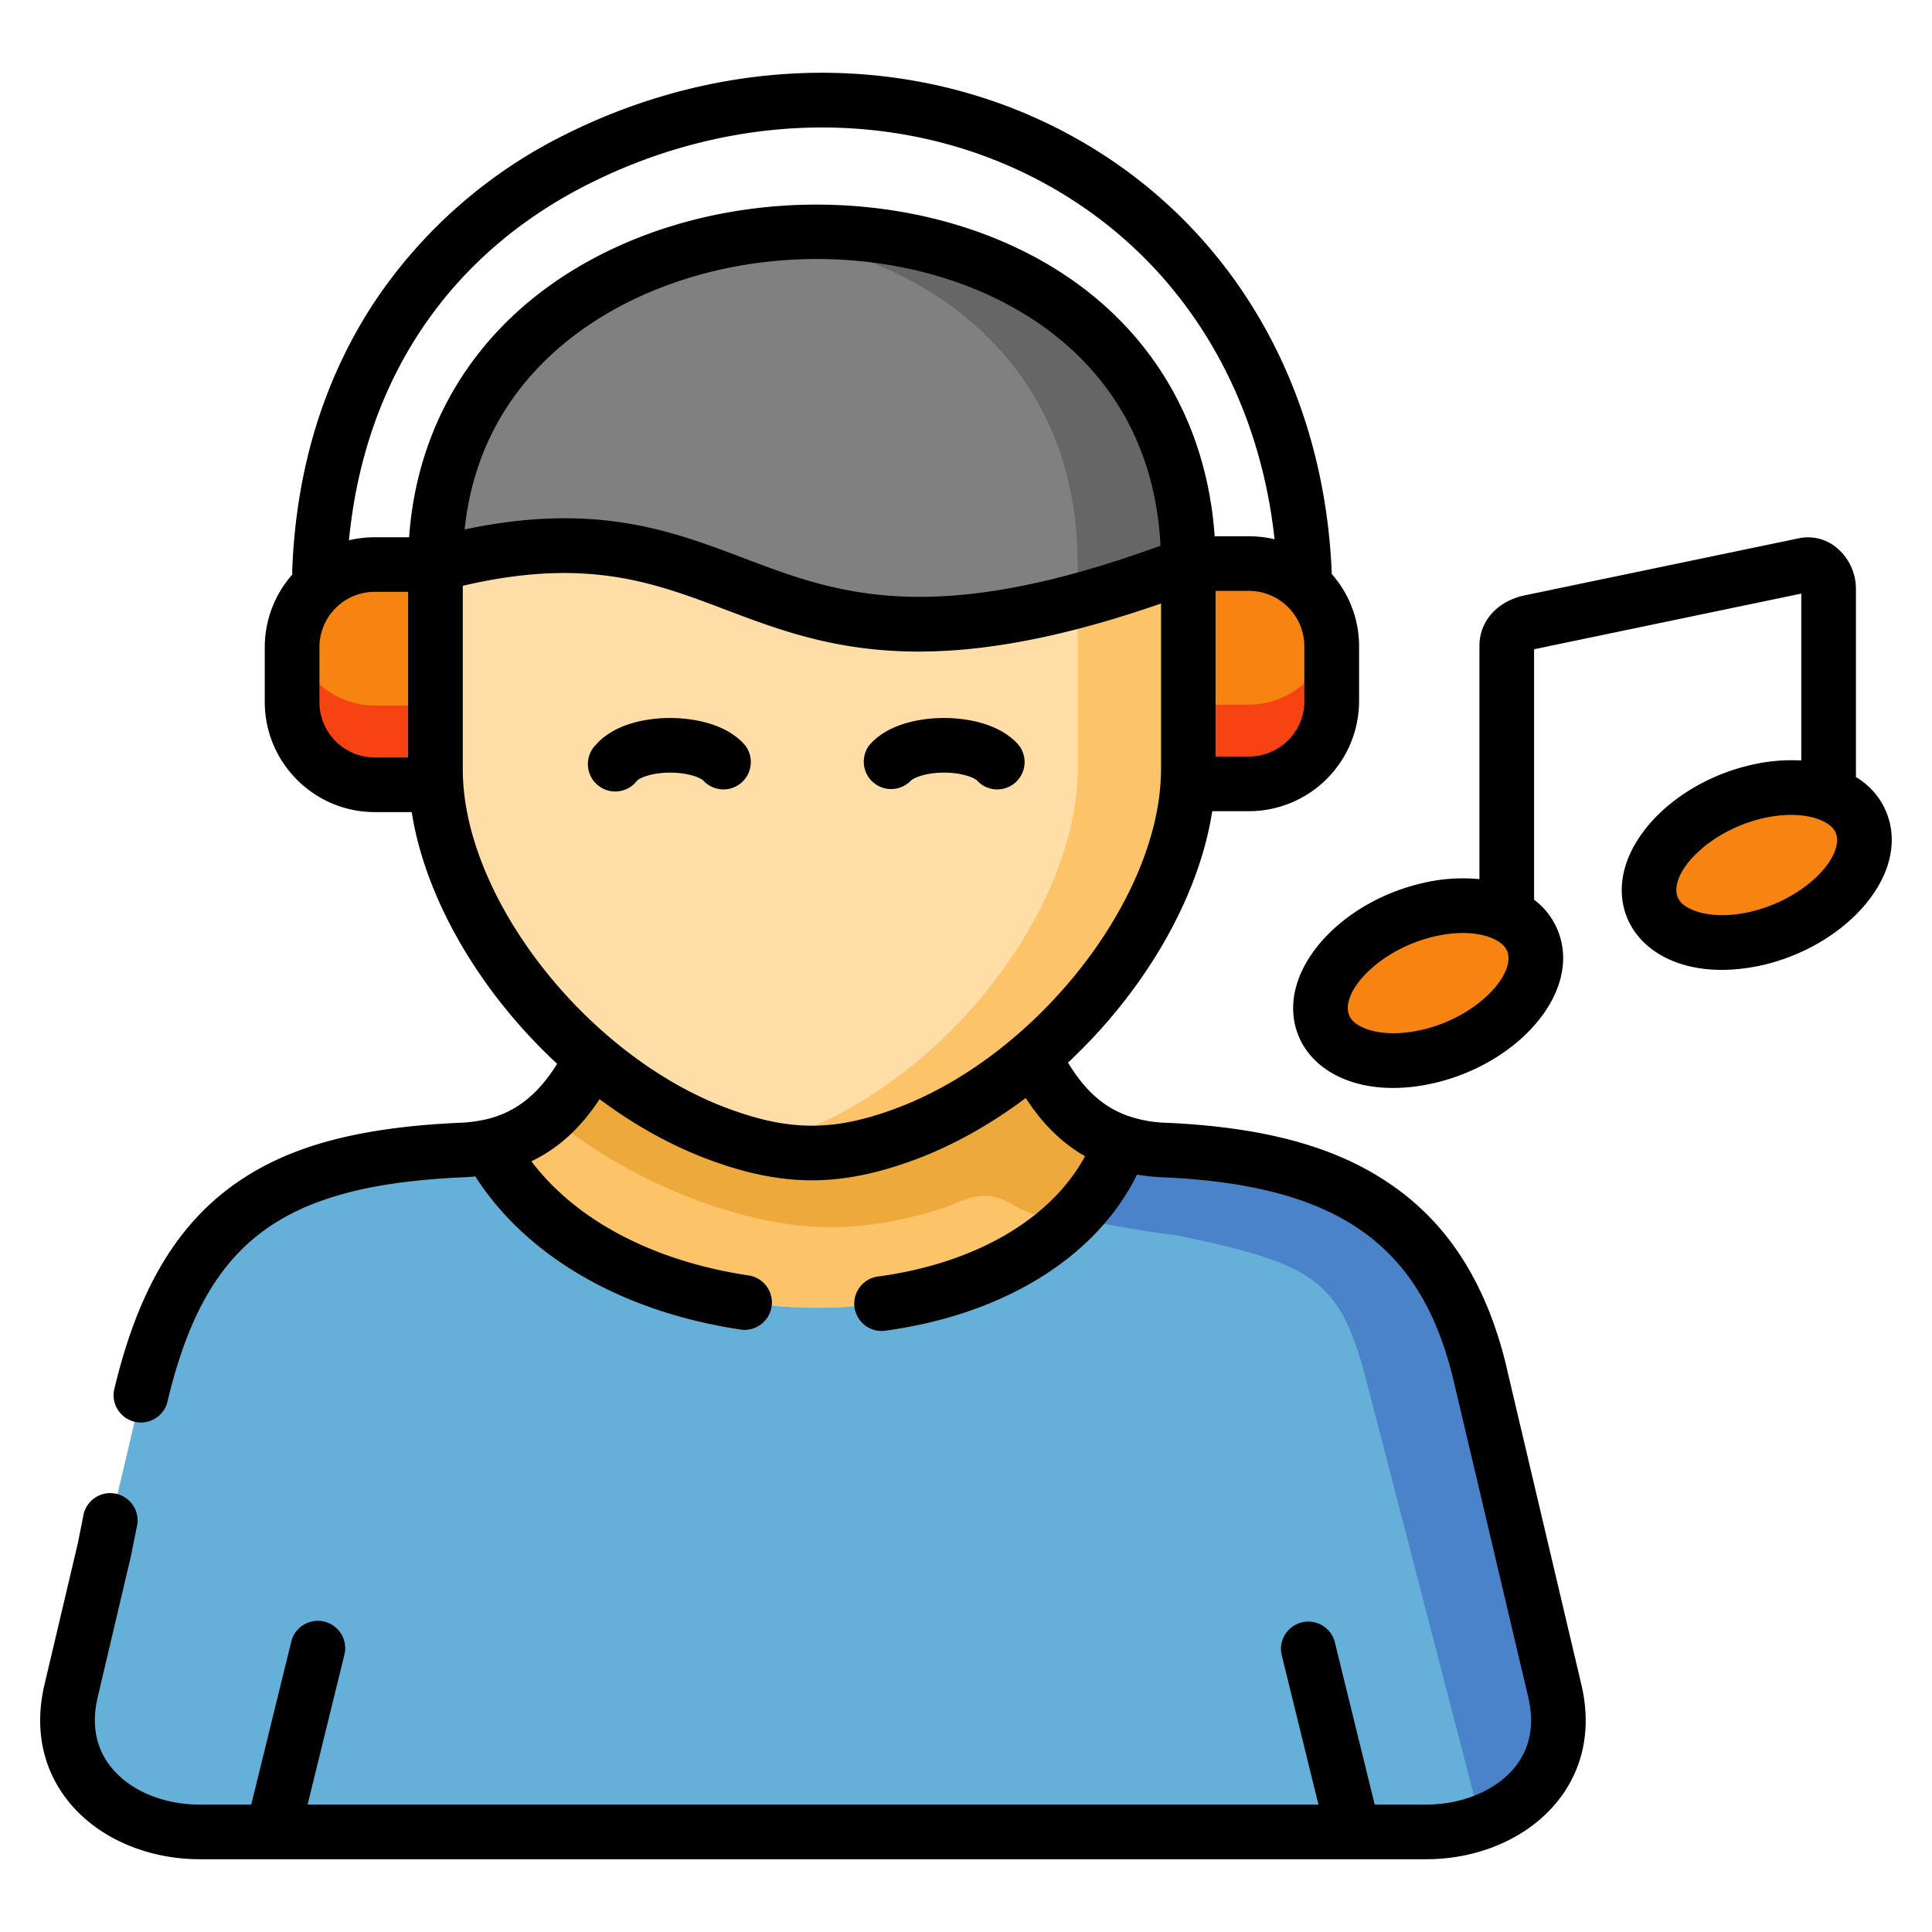 <svg width="24" height="24" fill="none" xmlns="http://www.w3.org/2000/svg">
  <defs/>
  <g fill-rule="evenodd" clip-rule="evenodd">
    <path d="M4.24 7.099c-.36.16-.613.521-.613.94v.68a1.03 1.03 0 001.028 1.027h.76c-.004-.064 1.15-1.366 1.15-1.366L5.41 7.011h-.754a1.02 1.02 0 00-.416.088zM15.93 7.087c.36.161.612.523.612.94v.68a1.03 1.03 0 01-1.027 1.027h-.761c.004-.064-1.048-1.367-1.048-1.367L14.76 7h.755c.147 0 .287.03.415.087z" fill="#F78411"/>
    <path d="M5.482 10.213c.243 1.13 1.065 2.34 2.148 3.153.399.302.835.549 1.289.717.849.316 1.488.315 2.336-.002a4.963 4.963 0 001.106-.586c1.17-.811 2.07-2.092 2.326-3.282a3.19 3.19 0 00.073-.659V7.011l-4.676-1.694L5.408 7.01v2.543c0 .214.026.435.074.66z" fill="#FFDDA6"/>
    <path d="M7.87 3.343c-1.403.617-2.462 1.848-2.462 3.668 4.084-1.102 3.753 2.13 9.352 0 0-3.72-4.119-4.887-6.89-3.668z" fill="gray"/>
    <path d="M9.458 2.918c1.92.226 3.668 1.406 3.903 3.586.017.164.026.332.026.507v.45c.415-.11.87-.26 1.373-.45 0-3.054-2.774-4.387-5.302-4.093z" fill="#666"/>
    <path d="M13.387 8.07v1.484c0 .214-.025.435-.074.66-.21.979-.857 2.02-1.731 2.81-.19.17-.387.328-.595.471-.347.242-.719.443-1.105.586-.168.063-.329.113-.485.152.63.153 1.176.103 1.858-.152a4.966 4.966 0 001.106-.586c1.171-.811 2.07-2.092 2.326-3.282.048-.224.073-.445.073-.66V7.012c-.502.19-.958.34-1.373.45v.61z" fill="#FCC368"/>
    <path d="M13.926 14.189c-.978 2.732-6.4 2.733-7.847.052.306-.065.545-.197.743-.373.22-.197.387-.45.528-.726.091.078.184.154.28.225a5.11 5.11 0 001.29.716c.167.062.325.113.478.15.629.153 1.176.103 1.857-.152a4.977 4.977 0 001.107-.586c.165-.113.324-.238.477-.37.19.372.422.704.771.917.096.058.2.108.316.147z" fill="#FCC368"/>
    <path d="M1.81 17.078L.882 21c-.255 1.083.632 1.753 1.599 1.753h15.233c.968 0 1.854-.67 1.598-1.753l-.925-3.922c-.472-2-1.79-2.695-3.903-2.794a1.93 1.93 0 01-.56-.095 2.55 2.55 0 01-.61.95c-1.749 1.734-5.983 1.424-7.236-.898-.113.024-.236.04-.368.043-2.111.1-3.43.795-3.902 2.794z" fill="#64B0D9"/>
    <path d="M13.925 14.189a2.555 2.555 0 01-.61.95c.21.023 1.058.193 1.269.2 1.752.36 2.065.562 2.389 1.811l1.422 5.486c.157-.07.332-.143.503-.286.36-.302.552-.767.415-1.35l-.925-3.922c-.472-2-1.79-2.695-3.903-2.794a1.929 1.929 0 01-.56-.095z" fill="#4A83C9"/>
    <path d="M12.839 13.126a5.551 5.551 0 01-.478.369c-.347.242-.72.443-1.106.586-.682.255-1.228.305-1.858.152a4.376 4.376 0 01-.478-.15 5.114 5.114 0 01-1.289-.716 5.051 5.051 0 01-.28-.225 2.475 2.475 0 01-.529.726c.19.15.39.292.597.424.473.301.99.548 1.529.717 1.007.315 1.766.314 2.772-.003.209-.065.475-.274.847-.048.16.096.35.164.58.172.057.003.112.005.169.01.268-.269.48-.585.61-.951-.533-.18-.845-.59-1.086-1.063z" fill="#EDA93B"/>
    <path d="M16.402 12.522c0 .502.6.77 1.338.6.74-.171 1.34-.719 1.34-1.222 0-.241-.14-.428-.363-.538-.245-.121-.592-.151-.977-.062-.738.171-1.338.718-1.338 1.222zM20.483 11.054c0 .503.6.771 1.338.6.74-.171 1.338-.719 1.338-1.22 0-.271-.171-.473-.445-.576-.237-.089-.55-.104-.893-.025-.738.172-1.338.717-1.338 1.22z" fill="#F78411"/>
    <path d="M3.627 8.718a1.03 1.03 0 001.028 1.028h.76a3.212 3.212 0 01-.006-.192v-.79h-.754a1.03 1.03 0 01-1.016-.876.965.965 0 00-.012.15v.68zM16.542 8.707a1.03 1.03 0 01-1.027 1.027h-.761c.004-.064.006-.127.006-.192v-.789h.755a1.03 1.03 0 001.015-.877c.008.05.012.1.012.151v.68z" fill="#F74311"/>
  </g>
  <path d="M23.15 9.718a1.124 1.124 0 00-.095-.066V7.314a.665.665 0 00-.242-.512.553.553 0 00-.463-.116l-3.407.709c-.343.072-.565.32-.565.63v2.896a2.142 2.142 0 00-.714.051c-.898.208-1.6.89-1.6 1.551 0 .283.124.537.35.717.228.181.539.275.891.275.163 0 .336-.02.512-.061.898-.208 1.601-.89 1.601-1.551a.902.902 0 00-.35-.718l-.011-.008v-3.11a.167.167 0 01.025-.007l3.294-.686v2.073a2.194 2.194 0 00-.63.057c-.898.208-1.6.89-1.6 1.552 0 .283.124.537.35.717.228.181.539.275.891.275.164 0 .336-.02.513-.06.897-.21 1.6-.892 1.6-1.553a.9.9 0 00-.35-.717zm-5.486 3.074c-.412.096-.704.015-.828-.084a.223.223 0 01-.093-.185c0-.302.46-.747 1.075-.89.13-.03.249-.043.354-.043.226 0 .388.06.473.127.064.05.094.11.094.186 0 .302-.46.747-1.075.89zm4.082-1.466c-.413.095-.704.014-.828-.084a.225.225 0 01-.094-.187c0-.302.46-.747 1.075-.89.13-.03.248-.042.353-.042.227 0 .39.06.475.127.064.05.094.11.094.185 0 .302-.46.747-1.075.891zM8.324 8.919c-.19 0-.659.033-.923.334a.34.34 0 10.51.448c.036-.041.193-.103.413-.103h.002c.22 0 .379.062.416.104a.34.34 0 00.509-.45c-.267-.301-.736-.332-.927-.333zM11.727 8.919h-.002c-.19 0-.658.033-.923.334a.34.34 0 00.51.448c.037-.041.193-.103.414-.103h.001c.221 0 .38.062.416.104a.34.34 0 00.509-.45c-.266-.3-.733-.333-.925-.333z" fill="#000"/>
  <path d="M18.72 17.003c-.25-1.06-.734-1.817-1.479-2.314-.672-.45-1.542-.685-2.739-.741h-.004a1.63 1.63 0 01-.45-.074l-.007-.003a.328.328 0 00-.029-.009c-.333-.118-.557-.352-.745-.662.939-.877 1.622-2.03 1.792-3.123h.457a1.37 1.37 0 001.367-1.369V8.03c0-.346-.129-.661-.341-.902a.317.317 0 000-.042c-.103-2.285-1.22-4.219-3.064-5.304C11.563.655 9.156.61 7.037 1.664a6.096 6.096 0 00-2.369 2.063c-.64.96-.99 2.09-1.038 3.36 0 .017 0 .033.002.049a1.364 1.364 0 00-.343.905v.679c0 .754.613 1.368 1.366 1.368h.459c.174 1.098.863 2.252 1.807 3.127-.24.385-.514.6-.875.688a1.798 1.798 0 01-.345.045h-.005c-1.29.06-2.16.305-2.823.792-.71.523-1.173 1.329-1.458 2.537a.34.34 0 00.66.156c.471-1.992 1.392-2.7 3.651-2.807.062-.002.12-.006.179-.012.637.996 1.827 1.685 3.308 1.904a.34.34 0 00.1-.672c-1.192-.176-2.156-.685-2.712-1.42.385-.184.65-.471.847-.772.422.315.88.574 1.354.75.462.172.873.258 1.284.258.412 0 .825-.087 1.29-.26.479-.18.94-.442 1.366-.762.178.274.41.537.737.723-.425.784-1.367 1.335-2.591 1.497a.34.34 0 00.089.673c1.49-.198 2.642-.915 3.148-1.942.109.019.225.031.348.035 2.147.101 3.186.835 3.586 2.533l.925 3.922c.08.338.026.63-.161.866-.23.29-.653.47-1.106.47h-.64l-.5-2.035a.34.34 0 00-.659.162l.46 1.873H3.821l.46-1.873a.34.34 0 00-.66-.162l-.5 2.035h-.639c-.46 0-.873-.176-1.106-.47-.187-.236-.242-.528-.162-.866l.413-1.752.002-.01.068-.34a.34.34 0 10-.665-.133l-.067.333-.412 1.746c-.128.543-.027 1.043.29 1.444.36.455.974.727 1.64.727h15.232c.666 0 1.279-.272 1.64-.728.317-.401.417-.9.289-1.443l-.925-3.922zm-2.516-8.295a.69.69 0 01-.688.69H15.1V7.34h.415a.69.69 0 01.688.689v.678zM7.339 2.272c1.912-.95 4.079-.915 5.794.095 1.53.9 2.498 2.464 2.7 4.332a1.358 1.358 0 00-.318-.037h-.426c-.096-1.376-.759-2.527-1.892-3.266-1.512-.988-3.708-1.133-5.462-.362-1.585.698-2.537 2.012-2.653 3.64h-.427c-.11 0-.217.013-.32.037.194-2.001 1.25-3.568 3.004-4.439zm7.077 4.507c-2.846 1.038-4.028.59-5.172.156-.649-.246-1.312-.497-2.228-.497-.37 0-.778.04-1.244.139C5.955 4.823 7.227 4 8.009 3.656c1.552-.683 3.488-.559 4.817.309.694.452 1.513 1.303 1.59 2.814zM3.968 8.72v-.679c0-.38.308-.689.687-.689h.415V9.41h-.415a.689.689 0 01-.687-.689zm7.17 5.046c-.775.29-1.325.29-2.1.002-1.751-.652-3.289-2.62-3.289-4.211v-2.28c1.533-.359 2.37-.042 3.254.293.666.253 1.38.524 2.41.524.782 0 1.746-.158 3.01-.597v2.06c0 .047-.002.095-.005.143l-.001.019c-.099 1.558-1.589 3.416-3.28 4.047z" fill="#000"/>
</svg>
